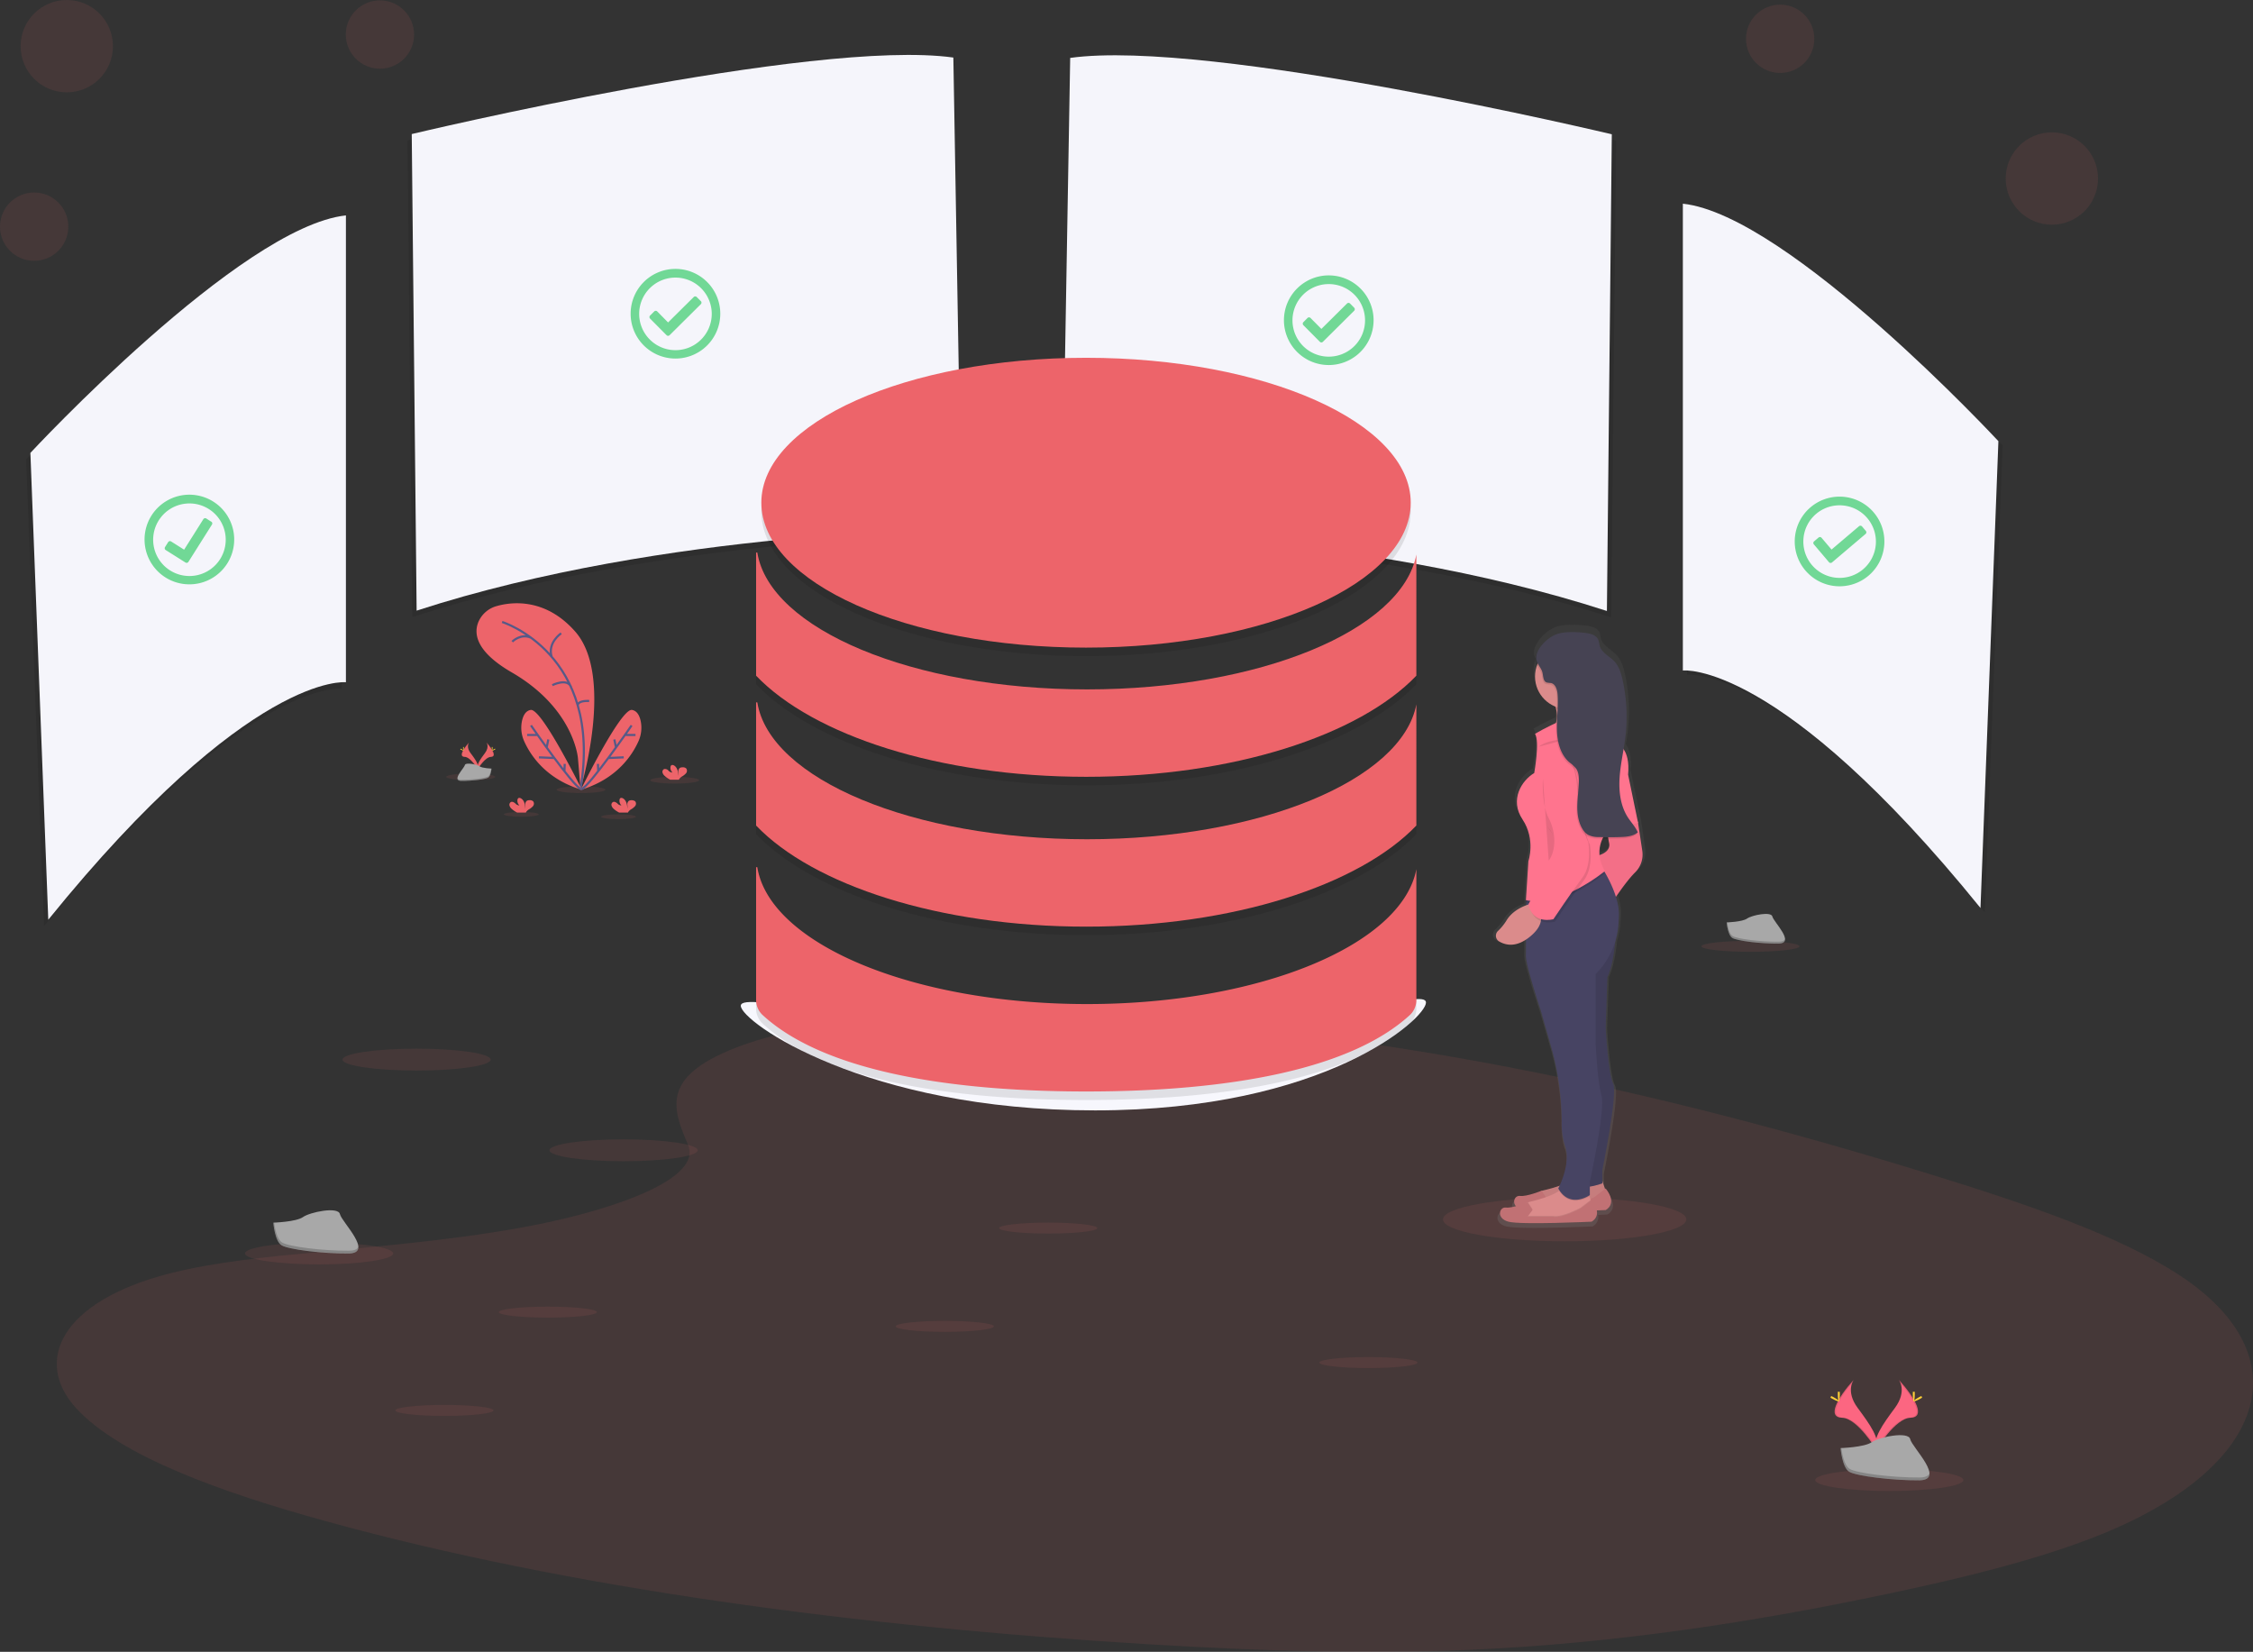 <svg data-name="Layer 1" xmlns="http://www.w3.org/2000/svg" width="1055.52" height="773.82" viewBox="0 0 1055.52 773.82"><rect x="0" y="0" width="1055.52" height="773.82" fill="#333333" stroke="none"/><defs><linearGradient id="a" x1="1958.6" y1="638.33" x2="1958.6" y2="355.69" gradientTransform="matrix(-1 0 0 1 2766 0)" gradientUnits="userSpaceOnUse"><stop offset="0" stop-color="gray" stop-opacity=".25"/><stop offset=".54" stop-color="gray" stop-opacity=".12"/><stop offset="1" stop-color="gray" stop-opacity=".1"/></linearGradient></defs><path d="M344.29 490.98c34.91-13.73 89.71-16.53 139.59-15.43 156.68 3.43 298.11 36.8 420.44 74.55 44.29 13.67 87.89 28.4 116.64 47.22 58.52 38.31 41.16 91.38-40.21 122.94-27.69 10.74-61.25 19-95.71 26.26-61.28 12.98-127.36 23.39-196.9 26.39-49.58 2.11-99.78.39-149.07-2.56-137.73-8.27-272.91-26.44-386.22-57.67-49.7-13.67-96.54-30.67-117-52.8s-7.38-50.15 43.37-63.25c21-5.41 46.08-7.86 70.65-10.15 36.16-3.38 72.9-6.72 105.53-13.59 33.71-7.1 73.62-20.83 66.95-36.54-7.19-16.86-12.93-31.66 21.94-45.37z" fill="#ed646a" opacity=".1"/><path d="M503.38 30.13l-3.81 221s137.92 0 255.26 38.1l2.29-223.32S568.91 20.99 503.38 30.13z" opacity=".1"/><path d="M501.38 27.13l-3.81 221s137.92 0 255.26 38.1l2.29-223.32S566.91 17.99 501.38 27.13z" fill="#f5f5fb"/><path d="M444.64 29.96l3.81 221s-137.92 0-255.26 38.1L190.9 65.8s188.21-44.98 253.74-35.84z" opacity=".1"/><path d="M446.64 26.96l3.81 221s-137.92 0-255.26 38.1L192.9 62.8s188.21-44.98 253.74-35.84z" fill="#f5f5fb"/><path d="M790.41 97.42v218.69s45-5.33 139.44 111.25l8.39-218.69s-98.3-105.91-147.83-111.25z" opacity=".1"/><path d="M788.41 95.42v218.69s45-5.33 139.44 111.25l8.39-218.69s-98.3-105.91-147.83-111.25z" fill="#f5f5fb"/><path d="M160.06 103.91v218.7s-45-5.33-139.44 111.25l-8.38-218.69s98.29-105.91 147.82-111.26z" opacity=".1"/><path d="M162.06 100.91v218.7s-45-5.33-139.44 111.25l-8.38-218.69s98.29-105.91 147.82-111.26z" fill="#f5f5fb"/><path d="M668.06 469.68c0 7.45-47.31 50.5-155 50.5s-166-41.55-166-49 60.31 11 168 11 153-19.96 153-12.5z" fill="#f7f7fd"/><ellipse cx="316.11" cy="365.5" rx="11.46" ry="1.57" fill="#ed646a" opacity=".1"/><ellipse cx="272.22" cy="369.95" rx="11.46" ry="1.57" fill="#ed646a" opacity=".1"/><ellipse cx="220.54" cy="363.93" rx="11.46" ry="1.57" fill="#ed646a" opacity=".1"/><ellipse cx="289.79" cy="382.62" rx="8.14" ry="1.12" fill="#ed646a" opacity=".1"/><ellipse cx="244.24" cy="381.5" rx="8.14" ry="1.12" fill="#ed646a" opacity=".1"/><path d="M271.98 369.6s16.06-52.67-2.52-73.76c-13.9-15.78-29.7-13.93-36.7-11.93a13.06 13.06 0 00-8.43 7c-2.47 5.33-2 14 15.42 24.08 29.19 16.9 31 40.09 31 40.09z" fill="#ed646a"/><path d="M235.24 291.37s47.36 14.81 36.74 78.23m-9.08-72.92s-6.52 4.39-4.45 11m-18.46-7.09s4-4.06 8.83-1.82m9.94 22.21s7-3.55 8.81.9m8.46 6.51s-5.26-.42-5.35 2.09" fill="none" stroke="#565987" stroke-miterlimit="10"/><path d="M272.63 370.02s-18.82-38.28-24-37.44c-2.45.4-3.58 2.81-4.1 5.24a15.4 15.4 0 001 9.32c2.71 6.12 9.88 17.77 27.1 22.88z" fill="#ed646a"/><path d="M248.76 339.84s19.75 28.64 23.57 29.9m-25.36-25.43h4.61m.91 10.48l7.22.31m-2.82-8.69l-.79 3.76m8.47 7.69l-.14 3.42" fill="none" stroke="#565987" stroke-miterlimit="10"/><path d="M272.07 370.02s18.81-38.28 24-37.44c2.46.4 3.59 2.81 4.1 5.24a15.47 15.47 0 01-1 9.32c-2.71 6.12-9.88 17.77-27.1 22.88z" fill="#ed646a"/><path d="M295.91 339.84s-19.75 28.64-23.56 29.9m25.38-25.43h-4.61m-.91 10.48l-7.23.31m2.83-8.69l.79 3.76m-8.47 7.69l.14 3.42" fill="none" stroke="#565987" stroke-miterlimit="10"/><path d="M239.76 378.96a3.26 3.26 0 01-1.07-1.62 1.42 1.42 0 01.75-1.64c.68-.27 1.42.21 2 .69a2.64 2.64 0 001.92.93 2.94 2.94 0 01-.91-2.74 1.26 1.26 0 01.26-.56c.38-.41 1.07-.23 1.53.09 1.45 1 1.85 3 1.86 4.77a8.56 8.56 0 000-2 2 2 0 01.74-1.74 2.26 2.26 0 011.12-.27 2.34 2.34 0 011.83.52 1.84 1.84 0 01-.07 2.25 7.15 7.15 0 01-1.89 1.51 4.07 4.07 0 00-1.35 1.29.94.94 0 00-.1.23h-4.1a11.9 11.9 0 01-2.52-1.71zm71.7-15.42a3.24 3.24 0 01-1.07-1.61 1.43 1.43 0 01.75-1.65 2.1 2.1 0 012 .7 2.59 2.59 0 001.92.92 2.93 2.93 0 01-.91-2.74 1.12 1.12 0 01.26-.55c.38-.41 1.07-.24 1.53.08 1.45 1 1.85 3 1.86 4.78a8.64 8.64 0 000-2 2 2 0 01.74-1.74 2.15 2.15 0 011.12-.26 2.3 2.3 0 011.83.52 1.82 1.82 0 01-.07 2.24 7.15 7.15 0 01-1.89 1.51 4.17 4.17 0 00-1.35 1.29.94.94 0 00-.1.23h-4.1a11.54 11.54 0 01-2.52-1.72zm-23.9 15.42a3.26 3.26 0 01-1.07-1.62 1.43 1.43 0 01.75-1.64c.69-.27 1.42.21 2 .69a2.65 2.65 0 001.92.93 2.93 2.93 0 01-.9-2.74 1.14 1.14 0 01.25-.56c.38-.41 1.07-.23 1.53.09 1.45 1 1.86 3 1.87 4.77a9.17 9.17 0 000-2 2 2 0 01.74-1.74 3 3 0 012.95.25 1.82 1.82 0 01-.07 2.25 7 7 0 01-1.89 1.51 4.26 4.26 0 00-1.35 1.29 1.6 1.6 0 00-.1.23h-4.09a11.71 11.71 0 01-2.54-1.71zm-67.8-31.16s-1.53 2 .71 5 4.1 5.59 3.35 7.48c0 0-3.39-5.63-6.14-5.71s-.92-3.39 2.08-6.77z" fill="#ed646a"/><path d="M219.76 347.8a2.36 2.36 0 00-.31.63c-2.69 3.15-4.12 6.1-1.54 6.17 2.41.07 5.3 4.38 6 5.46a1.83 1.83 0 01-.08.25s-3.39-5.63-6.14-5.71-.93-3.42 2.07-6.8z" opacity=".1"/><path d="M216.94 350.35c0 .71.08 1.28.18 1.28s.17-.57.17-1.28-.09-.37-.19-.37-.16-.33-.16.37z" fill="#ffd037"/><path d="M215.96 351.2c.62.34 1.16.54 1.21.45s-.42-.43-1-.76-.38-.1-.42 0-.41.02.21.31z" fill="#ffd037"/><path d="M227.9 347.8s1.54 2-.71 5-4.09 5.59-3.34 7.48c0 0 3.38-5.63 6.14-5.71s.94-3.39-2.09-6.77z" fill="#ed646a"/><path d="M227.9 347.8a2.36 2.36 0 01.31.63c2.69 3.15 4.12 6.1 1.54 6.17-2.41.07-5.29 4.38-6 5.46a1.83 1.83 0 00.08.25s3.38-5.63 6.14-5.71.96-3.42-2.07-6.8z" opacity=".1"/><path d="M230.76 350.35c0 .71-.07 1.28-.17 1.28s-.18-.57-.18-1.28.1-.37.2-.37.15-.33.15.37z" fill="#ffd037"/><path d="M231.76 351.2c-.62.34-1.16.54-1.2.45s.41-.43 1-.76.38-.1.43 0 .36.02-.23.31z" fill="#ffd037"/><path d="M230.27 360.05s-4.3-.13-5.59-1.05-6.6-2-6.92-.55-6.45 7.35-1.61 7.39 11.26-.76 12.55-1.54 1.57-4.25 1.57-4.25z" fill="#a8a8a8"/><path d="M216.07 365.32c4.84 0 11.26-.75 12.55-1.54 1-.6 1.37-2.75 1.5-3.74h.15s-.28 3.46-1.57 4.25-7.7 1.58-12.55 1.54c-1.39 0-1.88-.51-1.85-1.25.19.46.73.73 1.77.74z" opacity=".2"/><ellipse cx="195.17" cy="496.39" rx="34.72" ry="5.13" fill="#ed646a" opacity=".1"/><ellipse cx="292.15" cy="538.87" rx="34.72" ry="5.13" fill="#ed646a" opacity=".1"/><ellipse cx="149.49" cy="587.2" rx="34.72" ry="5.13" fill="#ed646a" opacity=".1"/><ellipse cx="885.14" cy="693.36" rx="34.72" ry="5.13" fill="#ed646a" opacity=".1"/><ellipse cx="491.09" cy="575.32" rx="22.99" ry="2.57" fill="#ed646a" opacity=".1"/><ellipse cx="820.09" cy="443.32" rx="22.99" ry="2.57" fill="#ed646a" opacity=".1"/><ellipse cx="641.08" cy="638.32" rx="22.99" ry="2.57" fill="#ed646a" opacity=".1"/><ellipse cx="442.64" cy="621.36" rx="22.99" ry="2.57" fill="#ed646a" opacity=".1"/><ellipse cx="256.67" cy="614.69" rx="22.99" ry="2.57" fill="#ed646a" opacity=".1"/><ellipse cx="208.21" cy="660.73" rx="22.99" ry="2.57" fill="#ed646a" opacity=".1"/><g opacity=".1"><ellipse cx="508.8" cy="239.5" rx="152.12" ry="67.89"/><path d="M663.56 263.77c-6.73 35.4-73.23 63.19-154.29 63.19-81.77 0-148.73-28.28-154.47-64.11h-.57v57.69c26.74 27.94 85.94 47.37 154.66 47.37s127.92-19.43 154.67-47.37z"/><path d="M663.56 333.97c-6.73 35.39-73.23 63.19-154.29 63.19-81.77 0-148.73-28.28-154.47-64.12h-.57v57.7c26.74 27.94 85.94 47.36 154.66 47.36s127.92-19.42 154.67-47.36z"/><path d="M663.56 411.18c-6.73 35.4-73.23 63.19-154.29 63.19-81.77 0-148.73-28.27-154.47-64.11h-.57v62.22a9.59 9.59 0 003.08 7.06c28 25.71 85.39 35.78 151.58 35.78s123.55-10.07 151.59-35.78a9.59 9.59 0 003.08-7.06z"/></g><ellipse cx="508.8" cy="235.5" rx="152.12" ry="67.89" fill="#ed646a"/><path d="M663.56 259.77c-6.73 35.4-73.23 63.19-154.29 63.19-81.77 0-148.73-28.28-154.47-64.11h-.57v57.69c26.74 27.94 85.94 47.37 154.66 47.37s127.92-19.43 154.67-47.37z" fill="#ed646a"/><path d="M663.56 329.97c-6.73 35.39-73.23 63.19-154.29 63.19-81.77 0-148.73-28.28-154.47-64.12h-.57v57.7c26.74 27.94 85.94 47.36 154.66 47.36s127.92-19.42 154.67-47.36z" fill="#ed646a"/><path d="M663.56 407.18c-6.73 35.4-73.23 63.19-154.29 63.19-81.77 0-148.73-28.27-154.47-64.11h-.57v62.22a9.59 9.59 0 003.08 7.06c28 25.71 85.39 35.78 151.58 35.78s123.55-10.07 151.59-35.78a9.59 9.59 0 003.08-7.06z" fill="#ed646a"/><ellipse cx="733.03" cy="571.25" rx="57" ry="10.26" fill="#ed646a" opacity=".1"/><path d="M773.27 503.61c2.88 1.7 7.4 2.81 13.09-.85l-.05 8.11c.4 5.56 7.28 25.83 7.28 25.83l4.85 16.67a130.07 130.07 0 015.33 36.28c0 4.06.38 8.26 1.55 11.42 2.59 7-1 16-2.57 19.32a80.1 80.1 0 01-8 2.25 5.83 5.83 0 00-.71.22v-.05s-7.28 2.89-10.52 2.49c-2.41-.29-3.92 2.72-2 4.93a14.88 14.88 0 01-4.84.64c-3.24-.4-4.86 5.16 1.21 6.75s40.46 0 40.46 0a4.87 4.87 0 002.58-5.38l4.3-.18s6.07-2.78 0-10.33l-.33.24-1.29-3.82V613s7.69-37 5.26-41.33-3.72-26.67-3.72-26.67l.85-24.2c2.19-4.52 3.31-11.62 3.88-17.17a36 36 0 001.55-8.14c.1-1.31.18-2.67.23-4.09a27.27 27.27 0 00-1.48-9.16 92.06 92.06 0 019.17-11.5 11.82 11.82 0 003.65-10.33l-2-13.51-4.86-23c.61-6.39-.72-10.07-2.2-12.15.35-2.07.68-4.13.93-6.21a79.6 79.6 0 00-1.42-27c-.7-3.08-1.66-6.25-3.83-8.59-2.45-2.66-6.43-4.27-7.35-7.74a20.66 20.66 0 00-.56-2.62c-.89-2.27-3.69-3.1-6.15-3.4-4.38-.53-10.71-.93-14.92.79A18.09 18.09 0 00792 365a6.89 6.89 0 00-1 4.95 6.6 6.6 0 00.69 1.7 15.39 15.39 0 008.94 19.7c.1.31.19.61.26.9a15.41 15.41 0 01.4 2.17c-.08 1.4-.17 2.81-.23 4.22l-.15.57a105.13 105.13 0 00-10.17 5.18c2.42 3.58-.41 18.68-.41 18.68-6.07 3.57-12.13 12.71-5.66 22.25s2.83 19.86 2.83 19.86l-1 15.54-.2 3.11h.07l-.07 1.18h.17v1.27c-2.84 1.05-7 3.15-9.47 7.05a24.94 24.94 0 01-4.23 5.19 3.12 3.12 0 00.5 5.09zm48.85-41.28a14.77 14.77 0 011.44-7.82h2.86a18.57 18.57 0 00.35 1.88c.82 3.55-2.46 5.22-4.65 5.94z" transform="translate(-72.24 -63.09)" fill="url(#a)"/><path d="M750.68 553.24l1.56 4.67-5.06 5.06-16.74 3.94-12.07-1.17.78-4.28a5.17 5.17 0 013.83-3.78c5-1.16 14.42-3.82 16.41-7.51z" fill="#db8b8b"/><path d="M750.68 553.24l1.56 4.67-5.06 5.06-16.74 3.94-12.07-1.17.78-4.28a5.17 5.17 0 013.83-3.78c5-1.16 14.42-3.82 16.41-7.51z" opacity=".1"/><path d="M722.26 564.53l2.34-3.11-2.34-3.61s-7 2.83-10.12 2.44-4.67 5.06 1.17 6.62 38.93 0 38.93 0 5.84-2.73 0-10.13l-5.06 3.9s-8.57 4.67-12.85 3.89z" fill="#c17174"/><path d="M711.76 571.15l12.07 1.17 16.74-3.9 5.06-5.06-.41-1.23-.58-1.74-.57-1.7-11.31-3.11a7 7 0 01-2.29 2.29c-3.67 2.51-10.25 4.32-14.12 5.22a3.82 3.82 0 00-.48.15 5 5 0 00-2 1.21 5.1 5.1 0 00-1.38 2.42z" fill="#db8b8b"/><path d="M711.76 571.15l12.07 1.17 16.74-3.9 5.06-5.06-.41-1.23-4.65 3.57s-8.57 4.67-12.85 3.89h-12.08l2.34-3.11-2.1-3.24a5 5 0 00-2 1.21 5.1 5.1 0 00-1.38 2.42z" opacity=".1"/><path d="M715.64 569.98l2.34-3.11-2.34-3.61s-7 2.83-10.12 2.44-4.67 5.06 1.17 6.62 38.93 0 38.93 0 5.84-2.73 0-10.12l-5.06 3.89s-8.57 4.67-12.85 3.89z" fill="#c17174"/><path d="M725.37 344.18s18.69 2 16-5.84a13.91 13.91 0 01-.58-6.88 18.94 18.94 0 013.3-7.91l-17.52 2.72a21.86 21.86 0 012.38 5.63c2.05 8.26-3.58 12.28-3.58 12.28z" fill="#db8b8b"/><path d="M757.3 432.91s-.39 16.74-4.28 24.92l-.78 23.75s1.16 21.8 3.5 26.08-5.06 40.49-5.06 40.49v6.23s-12.46 4.67-16-.78l3.5-46.33-1.56-64.23z" fill="#474463"/><path d="M757.3 432.91s-.39 16.74-4.28 24.92l-.78 23.75s1.16 21.8 3.5 26.08-5.06 40.49-5.06 40.49v6.23s-12.46 4.67-16-.78l3.5-46.33-1.56-64.23z" opacity=".1"/><path d="M765.08 379.22l2.34 6.23 2 13.23a11.75 11.75 0 01-3.51 10.13c-4.67 4.67-10.9 14.4-10.9 14.4l-7.39-22.19s7.39-1.17 6.22-6.23-.77-14.4-.77-14.4z" fill="#ff748e"/><path d="M765.17 379.13l2.33 6.23 2 13.24a11.7 11.7 0 01-3.5 10.12c-4.68 4.67-10.9 14.41-10.9 14.41l-7.45-22.22s7.4-1.17 6.23-6.23-.78-14.41-.78-14.41z" opacity=".05"/><path d="M730.48 557.91c5 7.86 12.77 3.4 14.15 2.52l-.57-1.7-11.3-3.15a7 7 0 01-2.28 2.33z" opacity=".1"/><path d="M714.86 448.13c.39 5.45 7 25.3 7 25.3l4.67 16.34a130.39 130.39 0 015.13 35.54 34.71 34.71 0 001.49 11.19c3.12 8.57-3.11 20.24-3.11 20.24 5.45 9.74 14.79 3.12 14.79 3.12v-6.23s7.4-33.87 5.45-40.49-2.72-24.52-2.72-24.52V456.3a36.67 36.67 0 0010.68-23.24c.09-1.28.17-2.62.22-4 .31-8.78-5.7-19.08-8-22.75-.56-.89-.92-1.39-.92-1.39l-34.37 13.64h-.08v4.29z" fill="#474463"/><path d="M726.54 326.27a21.86 21.86 0 012.38 5.63 15.22 15.22 0 0011.84-.44 18.94 18.94 0 013.3-7.91z" opacity=".1"/><circle cx="734.33" cy="316.93" r="15.18" fill="#db8b8b"/><path d="M714.86 422.82h.17c16.32 3.36 36.82-13.65 36.82-13.65a20.31 20.31 0 01-1.42-2.9c-.56-.89-.92-1.39-.92-1.39l-34.37 13.64-.09 1.36z" opacity=".1"/><path d="M719.15 343.79s21.8-13.24 28.8-7.79l9.74 12.46s6.23 1.95 5.07 14.45l4.67 22.58-14 3.5s-8.17 7.79-1.55 19.08c0 0-20.64 17.13-37 13.62l1.17-18.29s3.5-10.13-2.72-19.47-.39-18.3 5.45-21.8c-.02-.04 2.7-14.84.37-18.34z" fill="#ff748e"/><path d="M717.98 423.21s-8.18 1.56-12.07 7.79a24.3 24.3 0 01-4.08 5.09 3.08 3.08 0 00.49 4.92c3.09 1.86 8.12 3 14.49-2.23 10.95-8.95 1.17-15.57 1.17-15.57z" fill="#db8b8b"/><path d="M730.05 351.19s7.78-.78 9.73 19.46 5.06 24.92 5.06 24.92 1.95 10.51-2.73 16.74-13.62 19.47-13.62 19.47-9.73 2.72-11.68-7l12.07-22.58s1.94-7.79-2.73-13.24-8.17-41.67 3.9-37.77z" opacity=".1"/><path d="M729.27 350.02s7.78-.78 9.73 19.47 5.06 24.91 5.06 24.91 2 10.51-2.72 16.74-13.58 19.47-13.58 19.47-9.73 2.72-11.68-7l12.07-22.58s1.95-7.79-2.73-13.24-8.22-41.66 3.85-37.77z" fill="#ff748e"/><path d="M722.84 364.62s-.77 12.07 2.73 18.69 3.5 15.18 0 19.85m-4.67-53.34s3.11-3.11 12.07-3.5 12.84-3.11 12.84-3.11" opacity=".1"/><path d="M742.55 297.31c2.37.29 5.07 1.1 5.92 3.32a22.14 22.14 0 01.55 2.57c.88 3.4 4.71 5 7.07 7.58 2.08 2.3 3 5.4 3.68 8.43a79.17 79.17 0 011.37 26.45c-.76 6.45-2.32 12.81-2.75 19.29s.36 13.31 3.9 18.76c1.53 2.34 3.54 4.4 4.62 7-2.23 1.81-5.31 2.07-8.19 2.17q-5 .17-10.05 0a10.67 10.67 0 01-5.1-1.07 7.86 7.86 0 01-2.68-2.87c-1.92-3.25-2.4-7.16-2.32-10.93s.68-7.52.75-11.3a9.82 9.82 0 00-1.31-5.92 19.07 19.07 0 00-3.26-3c-4.17-3.7-5.6-9.62-5.74-15.19s.78-11.14.31-16.69c-.18-2.17-1-4.78-3.13-5.2a11.38 11.38 0 01-2-.26c-1.71-.66-1.54-3.07-2-4.84-.55-2-2.25-3.53-2.73-5.53-1.12-4.71 4.88-10.34 8.81-12s10.07-1.29 14.28-.77z" opacity=".1"/><path d="M742.94 296.53c2.37.29 5.07 1.1 5.92 3.33a21.54 21.54 0 01.55 2.56c.88 3.4 4.71 5 7.07 7.58 2.08 2.3 3 5.4 3.68 8.43a79.17 79.17 0 011.36 26.48c-.75 6.45-2.31 12.81-2.74 19.3s.36 13.3 3.9 18.75c1.53 2.35 3.54 4.4 4.62 7-2.23 1.82-5.31 2.07-8.19 2.17q-5 .16-10.05 0a10.66 10.66 0 01-5.1-1.06 7.89 7.89 0 01-2.68-2.88c-1.92-3.25-2.4-7.16-2.32-10.93s.68-7.52.75-11.29c0-2.06-.12-4.24-1.31-5.92a18.73 18.73 0 00-3.26-3c-4.17-3.7-5.6-9.62-5.74-15.19s.78-11.14.31-16.69c-.18-2.17-1-4.78-3.13-5.2a11.38 11.38 0 01-2-.26c-1.71-.66-1.54-3.07-2-4.84-.55-2-2.25-3.52-2.73-5.53-1.12-4.71 4.88-10.34 8.81-12s10.1-1.33 14.28-.81z" fill="#464353"/><path d="M128.04 572.77s10.72-.33 13.94-2.63 16.48-5.05 17.28-1.36 16.1 18.34 4 18.44-28.1-1.89-31.33-3.85-3.89-10.6-3.89-10.6z" fill="#a8a8a8"/><path d="M163.48 585.91c-12.09.1-28.1-1.88-31.32-3.84-2.45-1.5-3.43-6.86-3.76-9.34h-.36s.68 8.64 3.9 10.6 19.23 3.94 31.33 3.85c3.49 0 4.69-1.27 4.63-3.11-.49 1.15-1.82 1.84-4.42 1.84z" opacity=".2"/><path d="M808.93 432.12s7.35-.23 9.57-1.81 11.31-3.46 11.86-.93 11.06 12.59 2.75 12.66-19.29-1.3-21.5-2.64-2.68-7.28-2.68-7.28z" fill="#a8a8a8"/><path d="M833.26 441.16c-8.3.06-19.29-1.3-21.5-2.64-1.69-1-2.36-4.71-2.58-6.41h-.25s.47 5.93 2.68 7.28 13.2 2.7 21.5 2.64c2.4 0 3.23-.87 3.18-2.14-.33.78-1.24 1.25-3.03 1.27z" opacity=".2"/><circle cx="31.29" cy="21.63" r="21.63" fill="#ed646a" opacity=".1"/><circle cx="961.29" cy="83.63" r="21.63" fill="#ed646a" opacity=".1"/><circle cx="16" cy="106.18" r="16" fill="#ed646a" opacity=".1"/><circle cx="178" cy="16.18" r="16" fill="#ed646a" opacity=".1"/><circle cx="834" cy="18.18" r="16" fill="#ed646a" opacity=".1"/><path d="M889.62 646.4s4 5.24-1.85 13.15-10.68 14.58-8.73 19.51c0 0 8.83-14.68 16-14.89s2.48-8.93-5.42-17.77z" fill="#fc6681"/><path d="M889.62 646.4a6.42 6.42 0 01.81 1.65c7 8.24 10.76 15.93 4 16.12-6.28.18-13.81 11.41-15.62 14.25a5.39 5.39 0 00.22.64s8.83-14.68 16-14.89 2.49-8.93-5.41-17.77z" opacity=".1"/><path d="M897.06 653.08c0 1.84-.21 3.34-.46 3.34s-.46-1.5-.46-3.34.26-1 .51-1 .41-.85.41 1z" fill="#ffd037"/><path d="M899.62 655.28c-1.62.88-3 1.41-3.16 1.19s1.1-1.12 2.71-2 1-.24 1.11 0 .96-.07-.66.81z" fill="#ffd037"/><path d="M868.46 646.4s-4 5.24 1.85 13.15 10.68 14.58 8.73 19.51c0 0-8.84-14.68-16-14.89s-2.49-8.93 5.42-17.77z" fill="#fc6681"/><path d="M868.46 646.4a6.61 6.61 0 00-.82 1.65c-7 8.24-10.75 15.93-4 16.12 6.28.18 13.82 11.41 15.62 14.25-.06.21-.13.43-.21.64 0 0-8.84-14.68-16-14.89s-2.5-8.93 5.41-17.77z" opacity=".1"/><path d="M861.01 653.08c0 1.84.21 3.34.47 3.34s.46-1.5.46-3.34-.26-1-.52-1-.41-.85-.41 1z" fill="#ffd037"/><path d="M858.46 655.28c1.62.88 3 1.41 3.15 1.19s-1.09-1.12-2.71-2-1-.24-1.1 0-.96-.07.66.81z" fill="#ffd037"/><path d="M862.29 678.38s11.2-.35 14.57-2.75 17.23-5.27 18.07-1.42 16.82 19.17 4.18 19.27-29.38-2-32.74-4-4.08-11.1-4.08-11.1z" fill="#a8a8a8"/><path d="M899.34 692.14c-12.65.1-29.38-2-32.75-4-2.56-1.56-3.59-7.17-3.93-9.76h-.37s.71 9 4.08 11.08 20.1 4.12 32.74 4c3.65 0 4.91-1.33 4.84-3.25-.5 1.18-1.9 1.91-4.61 1.93z" opacity=".2"/><path d="M316.45 125.97a21 21 0 1021 21 21 21 0 00-21-21zm0 4.07a17 17 0 11-17 17 17 17 0 0117-17m11.89 11.05l-1.91-1.93a1 1 0 00-1.44 0l-12 11.89-5.06-5.14a1 1 0 00-1.44 0l-1.92 1.91a1 1 0 000 1.44l7.7 7.76a1 1 0 001.44 0l14.63-14.52a1 1 0 000-1.44zm-244.37 91.2a21 21 0 1025.22 15.76 21 21 0 00-25.22-15.76zm.92 4a17 17 0 11-12.71 20.34 17 17 0 0112.71-20.34m14.07 8.1l-2.3-1.48a1 1 0 00-1.4.32l-9 14.28-6.09-3.85a1 1 0 00-1.4.32l-1.45 2.3a1 1 0 00.32 1.4l9.24 5.83a1 1 0 001.41-.32l11-17.43a1 1 0 00-.31-1.4zm523.56-115.38a21 21 0 1021 21 21 21 0 00-21-21zm0 4.07a17 17 0 11-17 17 17 17 0 0117-17m11.89 11.05l-1.91-1.93a1 1 0 00-1.44 0l-12 11.89-5.07-5.11a1 1 0 00-1.44 0l-1.91 1.93a1 1 0 000 1.44l7.7 7.76a1 1 0 001.44 0l14.63-14.52a1 1 0 000-1.44zm229.04 88.59a21 21 0 1019.31 22.59 21 21 0 00-19.31-22.59zm-.32 4.05a17 17 0 11-18.22 15.6 16.95 16.95 0 0118.22-15.6m11 11.94l-1.76-2.07a1 1 0 00-1.43-.12l-12.87 10.93-4.66-5.49a1 1 0 00-1.44-.12l-2.07 1.76a1 1 0 00-.11 1.43l7.07 8.33a1 1 0 001.43.12l15.72-13.34a1 1 0 00.12-1.43z" fill="#3acc6c" opacity=".7"/></svg>
